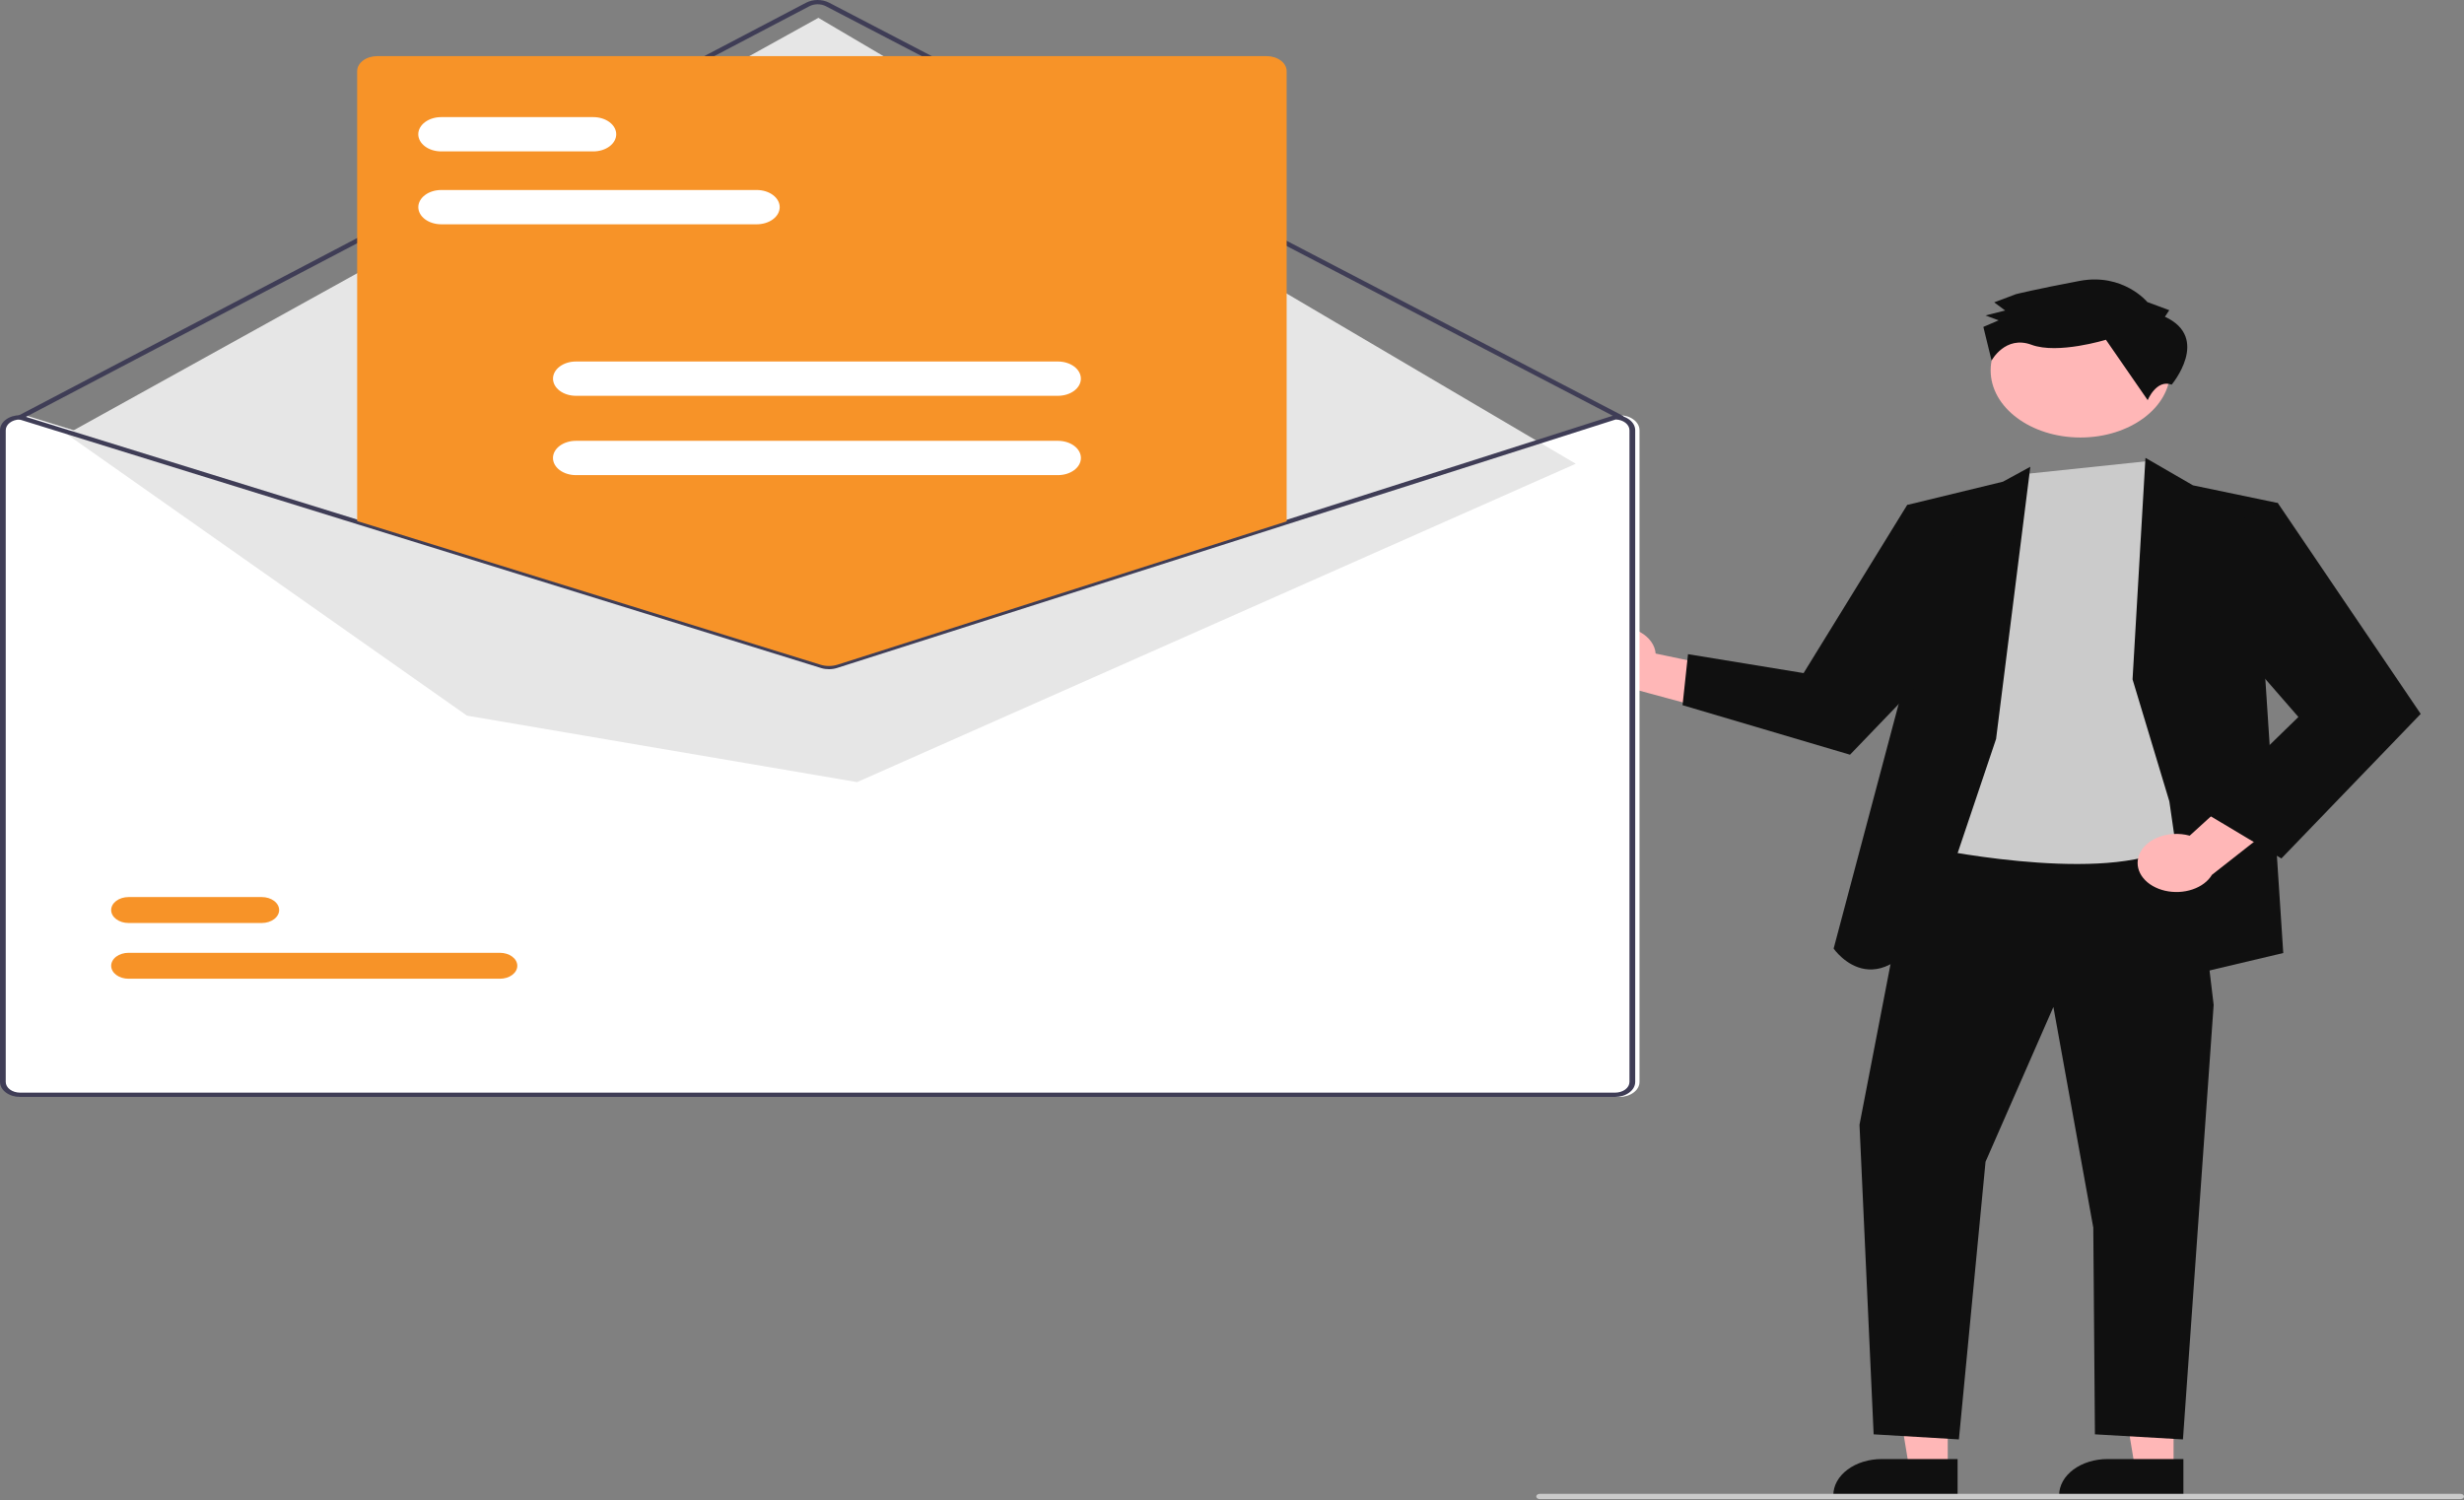 <svg width="703" height="428" viewBox="0 0 703 428" fill="none" xmlns="http://www.w3.org/2000/svg">
<rect x="0" y="0" width="703" height="428" fill="#808080" stroke="none"/>
<g id="envelope">
<g id="undraw_envelope_re_f5j4(1) 1" clip-path="url(#clip0_8_37)">
<path id="Vector" d="M458.781 178.956C460.348 178.673 461.978 178.651 463.558 178.891C465.138 179.131 466.628 179.626 467.924 180.343C469.219 181.06 470.289 181.98 471.057 183.039C471.825 184.098 472.274 185.27 472.37 186.472L510.091 194.397L494.699 204.359L461.239 195.307C458.525 195.294 455.912 194.538 453.894 193.181C451.877 191.825 450.595 189.963 450.292 187.947C449.989 185.932 450.686 183.903 452.25 182.246C453.815 180.589 456.138 179.418 458.781 178.955L458.781 178.956Z" fill="#FFB7B7"/>
<path id="Vector_2" d="M555.711 418.985L544.716 418.985L539.485 387.291L555.713 387.292L555.711 418.985Z" fill="#FFB7B7"/>
<path id="Vector_3" d="M558.515 426.95L523.063 426.949V426.614C523.063 423.879 524.517 421.256 527.104 419.322C529.692 417.389 533.202 416.302 536.862 416.302H536.862L558.515 416.303L558.515 426.95Z" fill="#101010"/>
<path id="Vector_4" d="M620.138 418.985L609.143 418.985L603.912 387.291L620.139 387.292L620.138 418.985Z" fill="#FFB7B7"/>
<path id="Vector_5" d="M622.942 426.95L587.489 426.949V426.614C587.49 423.879 588.944 421.256 591.531 419.322C594.119 417.389 597.629 416.302 601.288 416.302H601.289L622.942 416.303L622.942 426.95Z" fill="#101010"/>
<path id="Vector_6" d="M546.727 237.079L530.531 320.917L534.567 409.249L558.887 410.697L566.492 331.48L585.852 287.308L597.234 350.274L597.701 409.249L622.815 410.697L631.574 286.709L625.131 232.788L546.727 237.079Z" fill="#101010"/>
<path id="Vector_7" d="M593.571 124.83C607.722 124.83 619.193 116.258 619.193 105.683C619.193 95.108 607.722 86.535 593.571 86.535C579.421 86.535 567.95 95.108 567.95 105.683C567.95 116.258 579.421 124.83 593.571 124.83Z" fill="#FFB7B7"/>
<path id="Vector_8" d="M577.779 135.245L549.493 241.74C549.493 241.74 597.116 251.955 617.979 242.525C638.841 233.095 629.493 203.984 629.493 203.984L625.672 154.451L618.611 141.925L612.62 131.585L577.779 135.245Z" fill="#CBCBCB"/>
<path id="Vector_9" d="M569.499 210.838L579.271 133.178L571.456 137.442L544.134 144.073L542.264 198.748L523.152 270.648C523.152 270.648 536.813 290.569 553.744 257.611L569.499 210.838Z" fill="#101010"/>
<path id="Vector_10" d="M557.283 152.25L544.134 144.073L514.582 192.049L481.604 186.651L480.046 201.206L527.826 215.337L560.387 181.461L557.283 152.25Z" fill="#101010"/>
<path id="Vector_11" d="M608.437 193.839L612.119 130.635L625.672 138.478L649.875 143.52L646.326 193.839L651.433 271.919L626.058 277.925L618.936 228.657L608.437 193.839Z" fill="#101010"/>
<path id="Vector_12" d="M610.065 244.718C610.349 243.532 610.977 242.407 611.906 241.423C612.834 240.438 614.041 239.617 615.439 239.019C616.838 238.42 618.395 238.058 620.002 237.958C621.608 237.858 623.224 238.022 624.737 238.439L649.604 215.81L655.626 230.346L631.088 249.606C629.982 251.458 628.005 252.943 625.533 253.779C623.06 254.614 620.263 254.743 617.671 254.141C615.08 253.538 612.874 252.246 611.473 250.509C610.071 248.773 609.57 246.712 610.065 244.718V244.718Z" fill="#FFB7B7"/>
<path id="Vector_13" d="M633.67 150.536L649.875 143.52L690.648 203.693L650.895 244.947L628.222 231.398L655.754 204.567L630.661 175.747L633.67 150.536Z" fill="#101010"/>
<path id="Vector_14" d="M617.669 90.375L618.911 88.507L612.661 86.186C612.661 86.186 605.766 77.802 593.29 80.158C580.813 82.514 575.2 83.924 575.2 83.924L568.966 86.268L572.095 88.595L566.482 90.005L570.232 91.397L565.868 93.272L568.217 102.88C568.217 102.88 572.118 95.592 579.618 98.377C587.118 101.162 600.837 96.938 600.837 96.938L612.756 114.176C612.756 114.176 615.214 108.133 619.598 109.744C619.598 109.744 630.798 96.415 617.669 90.375Z" fill="#101010"/>
<path id="Vector_15" d="M462.035 118.467H461.872L367.91 148.451L239.35 189.477C238.848 189.635 238.309 189.717 237.764 189.719C237.219 189.721 236.679 189.643 236.174 189.489L103.539 148.366L7.268 118.516L7.121 118.467H6.957C5.438 118.468 3.982 118.92 2.908 119.722C1.834 120.525 1.23 121.614 1.228 122.749V308.699C1.23 309.835 1.834 310.923 2.908 311.726C3.982 312.528 5.438 312.98 6.957 312.981H462.035C463.554 312.98 465.011 312.528 466.085 311.726C467.159 310.923 467.763 309.835 467.765 308.699V122.749C467.763 121.614 467.159 120.525 466.085 119.722C465.011 118.92 463.554 118.468 462.035 118.467V118.467Z" fill="white"/>
<path id="Vector_16" d="M462.444 119.69C462.277 119.69 462.114 119.652 461.977 119.581L235.617 1.769C234.928 1.412 234.11 1.221 233.272 1.222C232.433 1.224 231.616 1.416 230.928 1.775L6.199 119.579C6.022 119.672 5.802 119.709 5.588 119.681C5.375 119.653 5.185 119.562 5.06 119.429C4.935 119.297 4.886 119.132 4.924 118.973C4.961 118.813 5.082 118.671 5.259 118.578L229.988 0.773C230.951 0.271 232.095 0.001 233.269 -1.8265e-06C234.442 -0.001 235.588 0.266 236.553 0.765L462.912 118.577C463.055 118.651 463.163 118.758 463.219 118.881C463.275 119.004 463.277 119.138 463.225 119.262C463.173 119.386 463.069 119.495 462.928 119.572C462.788 119.649 462.618 119.69 462.444 119.69L462.444 119.69Z" fill="#3F3D56"/>
<path id="Vector_17" d="M19.041 123.867L233.494 5.089L449.574 132.318L244.543 223.152L133.229 204.191L19.041 123.867Z" fill="#E6E6E6"/>
<path id="Vector_18" d="M142.626 279.257H36.681C36.03 279.258 35.386 279.164 34.784 278.979C34.182 278.794 33.635 278.522 33.174 278.179C32.713 277.836 32.347 277.429 32.097 276.98C31.847 276.531 31.718 276.05 31.717 275.563C31.716 275.077 31.843 274.596 32.092 274.146C32.34 273.697 32.704 273.288 33.164 272.944C33.623 272.6 34.169 272.327 34.77 272.141C35.371 271.955 36.015 271.859 36.666 271.859H142.626C143.276 271.858 143.921 271.952 144.523 272.137C145.124 272.322 145.671 272.594 146.132 272.937C146.593 273.28 146.959 273.687 147.209 274.136C147.459 274.585 147.588 275.066 147.589 275.552C147.59 276.039 147.463 276.52 147.215 276.97C146.967 277.419 146.602 277.827 146.142 278.171C145.683 278.516 145.137 278.789 144.536 278.975C143.935 279.161 143.291 279.257 142.64 279.257H142.626Z" fill="#F79328"/>
<path id="Vector_19" d="M74.691 263.353H36.681C36.03 263.355 35.385 263.26 34.784 263.075C34.182 262.89 33.635 262.619 33.174 262.275C32.713 261.932 32.347 261.525 32.097 261.076C31.847 260.627 31.718 260.146 31.717 259.66C31.716 259.173 31.843 258.692 32.091 258.243C32.34 257.793 32.704 257.385 33.164 257.041C33.623 256.697 34.169 256.424 34.77 256.237C35.371 256.051 36.015 255.955 36.666 255.955H74.691C76.003 255.955 77.261 256.344 78.189 257.037C79.117 257.729 79.64 258.669 79.642 259.649C79.644 260.629 79.125 261.57 78.199 262.264C77.274 262.959 76.017 263.35 74.706 263.353H74.691Z" fill="#F79328"/>
<path id="Vector_20" d="M460.808 118.467H460.644L366.682 148.451L238.122 189.477C237.62 189.635 237.081 189.717 236.536 189.719C235.991 189.721 235.451 189.643 234.946 189.489L102.311 148.366L6.04 118.516L5.893 118.467H5.729C4.21 118.468 2.754 118.92 1.68 119.722C0.606 120.525 0.002 121.614 3.05176e-05 122.749V308.699C0.002 309.835 0.606 310.923 1.68 311.726C2.754 312.528 4.21 312.98 5.729 312.981H460.808C462.327 312.98 463.783 312.528 464.857 311.726C465.931 310.923 466.535 309.835 466.537 308.699V122.749C466.535 121.614 465.931 120.525 464.857 119.722C463.783 118.92 462.327 118.468 460.808 118.467ZM464.9 308.699C464.9 309.51 464.468 310.288 463.701 310.862C462.933 311.435 461.893 311.757 460.808 311.758H5.729C4.644 311.757 3.603 311.435 2.836 310.862C2.069 310.288 1.637 309.51 1.637 308.699V122.749C1.638 121.958 2.049 121.198 2.783 120.628C3.516 120.058 4.516 119.722 5.574 119.69L102.311 149.687L234.316 190.621C235.745 191.055 237.346 191.049 238.769 190.602L366.682 149.779L460.971 119.69C462.027 119.724 463.024 120.061 463.756 120.631C464.488 121.201 464.897 121.959 464.9 122.749L464.9 308.699Z" fill="#3F3D56"/>
<g id="message">
<path id="Vector_21" d="M236.51 190.024C235.705 190.025 234.907 189.908 234.161 189.68L101.902 148.668V20.292C101.903 19.157 102.508 18.069 103.582 17.266C104.656 16.463 106.112 16.012 107.631 16.011H361.362C362.881 16.012 364.337 16.463 365.411 17.266C366.485 18.069 367.089 19.157 367.091 20.292V148.758L366.842 148.837L238.929 189.66C238.163 189.901 237.341 190.025 236.51 190.024V190.024Z" fill="#F79328"/>
<path id="Vector_22" d="M215.919 63.998H125.886C124.151 63.995 122.489 63.479 121.263 62.561C120.038 61.644 119.349 60.401 119.349 59.104C119.349 57.808 120.038 56.565 121.263 55.647C122.489 54.73 124.151 54.213 125.886 54.211H215.919C217.654 54.213 219.316 54.73 220.542 55.647C221.767 56.565 222.456 57.808 222.456 59.104C222.456 60.401 221.767 61.644 220.542 62.561C219.316 63.479 217.654 63.995 215.919 63.998V63.998Z" fill="white"/>
<path id="Vector_23" d="M169.265 43.201H125.886C124.149 43.201 122.484 42.685 121.256 41.767C120.028 40.85 119.338 39.605 119.338 38.307C119.338 37.009 120.028 35.765 121.256 34.847C122.484 33.929 124.149 33.414 125.886 33.414H169.265C171.002 33.414 172.668 33.929 173.896 34.847C175.123 35.765 175.813 37.009 175.813 38.307C175.813 39.605 175.123 40.85 173.896 41.767C172.668 42.685 171.002 43.201 169.265 43.201V43.201Z" fill="white"/>
<path id="Vector_24" d="M301.834 112.932H164.329C162.592 112.932 160.927 112.417 159.699 111.499C158.471 110.581 157.781 109.336 157.781 108.039C157.781 106.741 158.471 105.496 159.699 104.578C160.927 103.661 162.592 103.145 164.329 103.145H301.834C303.571 103.145 305.237 103.661 306.465 104.578C307.692 105.496 308.382 106.741 308.382 108.039C308.382 109.336 307.692 110.581 306.465 111.499C305.237 112.417 303.571 112.932 301.834 112.932V112.932Z" fill="white"/>
<path id="Vector_25" d="M301.834 135.564H164.329C163.468 135.565 162.615 135.44 161.82 135.194C161.024 134.949 160.301 134.589 159.691 134.134C159.082 133.68 158.599 133.14 158.269 132.545C157.939 131.951 157.769 131.314 157.769 130.671C157.769 130.027 157.939 129.39 158.269 128.796C158.599 128.202 159.082 127.662 159.691 127.208C160.301 126.753 161.024 126.393 161.82 126.147C162.615 125.902 163.468 125.776 164.329 125.777H301.834C302.695 125.776 303.548 125.902 304.344 126.147C305.14 126.393 305.863 126.753 306.472 127.208C307.081 127.662 307.564 128.202 307.894 128.796C308.224 129.39 308.394 130.027 308.394 130.671C308.394 131.314 308.224 131.951 307.894 132.545C307.564 133.14 307.081 133.68 306.472 134.134C305.863 134.589 305.14 134.949 304.344 135.194C303.548 135.44 302.695 135.565 301.834 135.564V135.564Z" fill="white"/>
</g>
<path id="Vector_26" d="M702.001 427.723H439.307C439.042 427.723 438.788 427.645 438.6 427.505C438.413 427.365 438.308 427.175 438.308 426.977C438.308 426.779 438.413 426.589 438.6 426.449C438.788 426.309 439.042 426.231 439.307 426.231H702.001C702.266 426.231 702.52 426.309 702.707 426.449C702.895 426.589 703 426.779 703 426.977C703 427.175 702.895 427.365 702.707 427.505C702.52 427.645 702.266 427.723 702.001 427.723Z" fill="#CBCBCB"/>
</g>
</g>
<defs>
<clipPath id="clip0_8_37">
<rect width="703" height="428" fill="white"/>
</clipPath>
</defs>
</svg>
